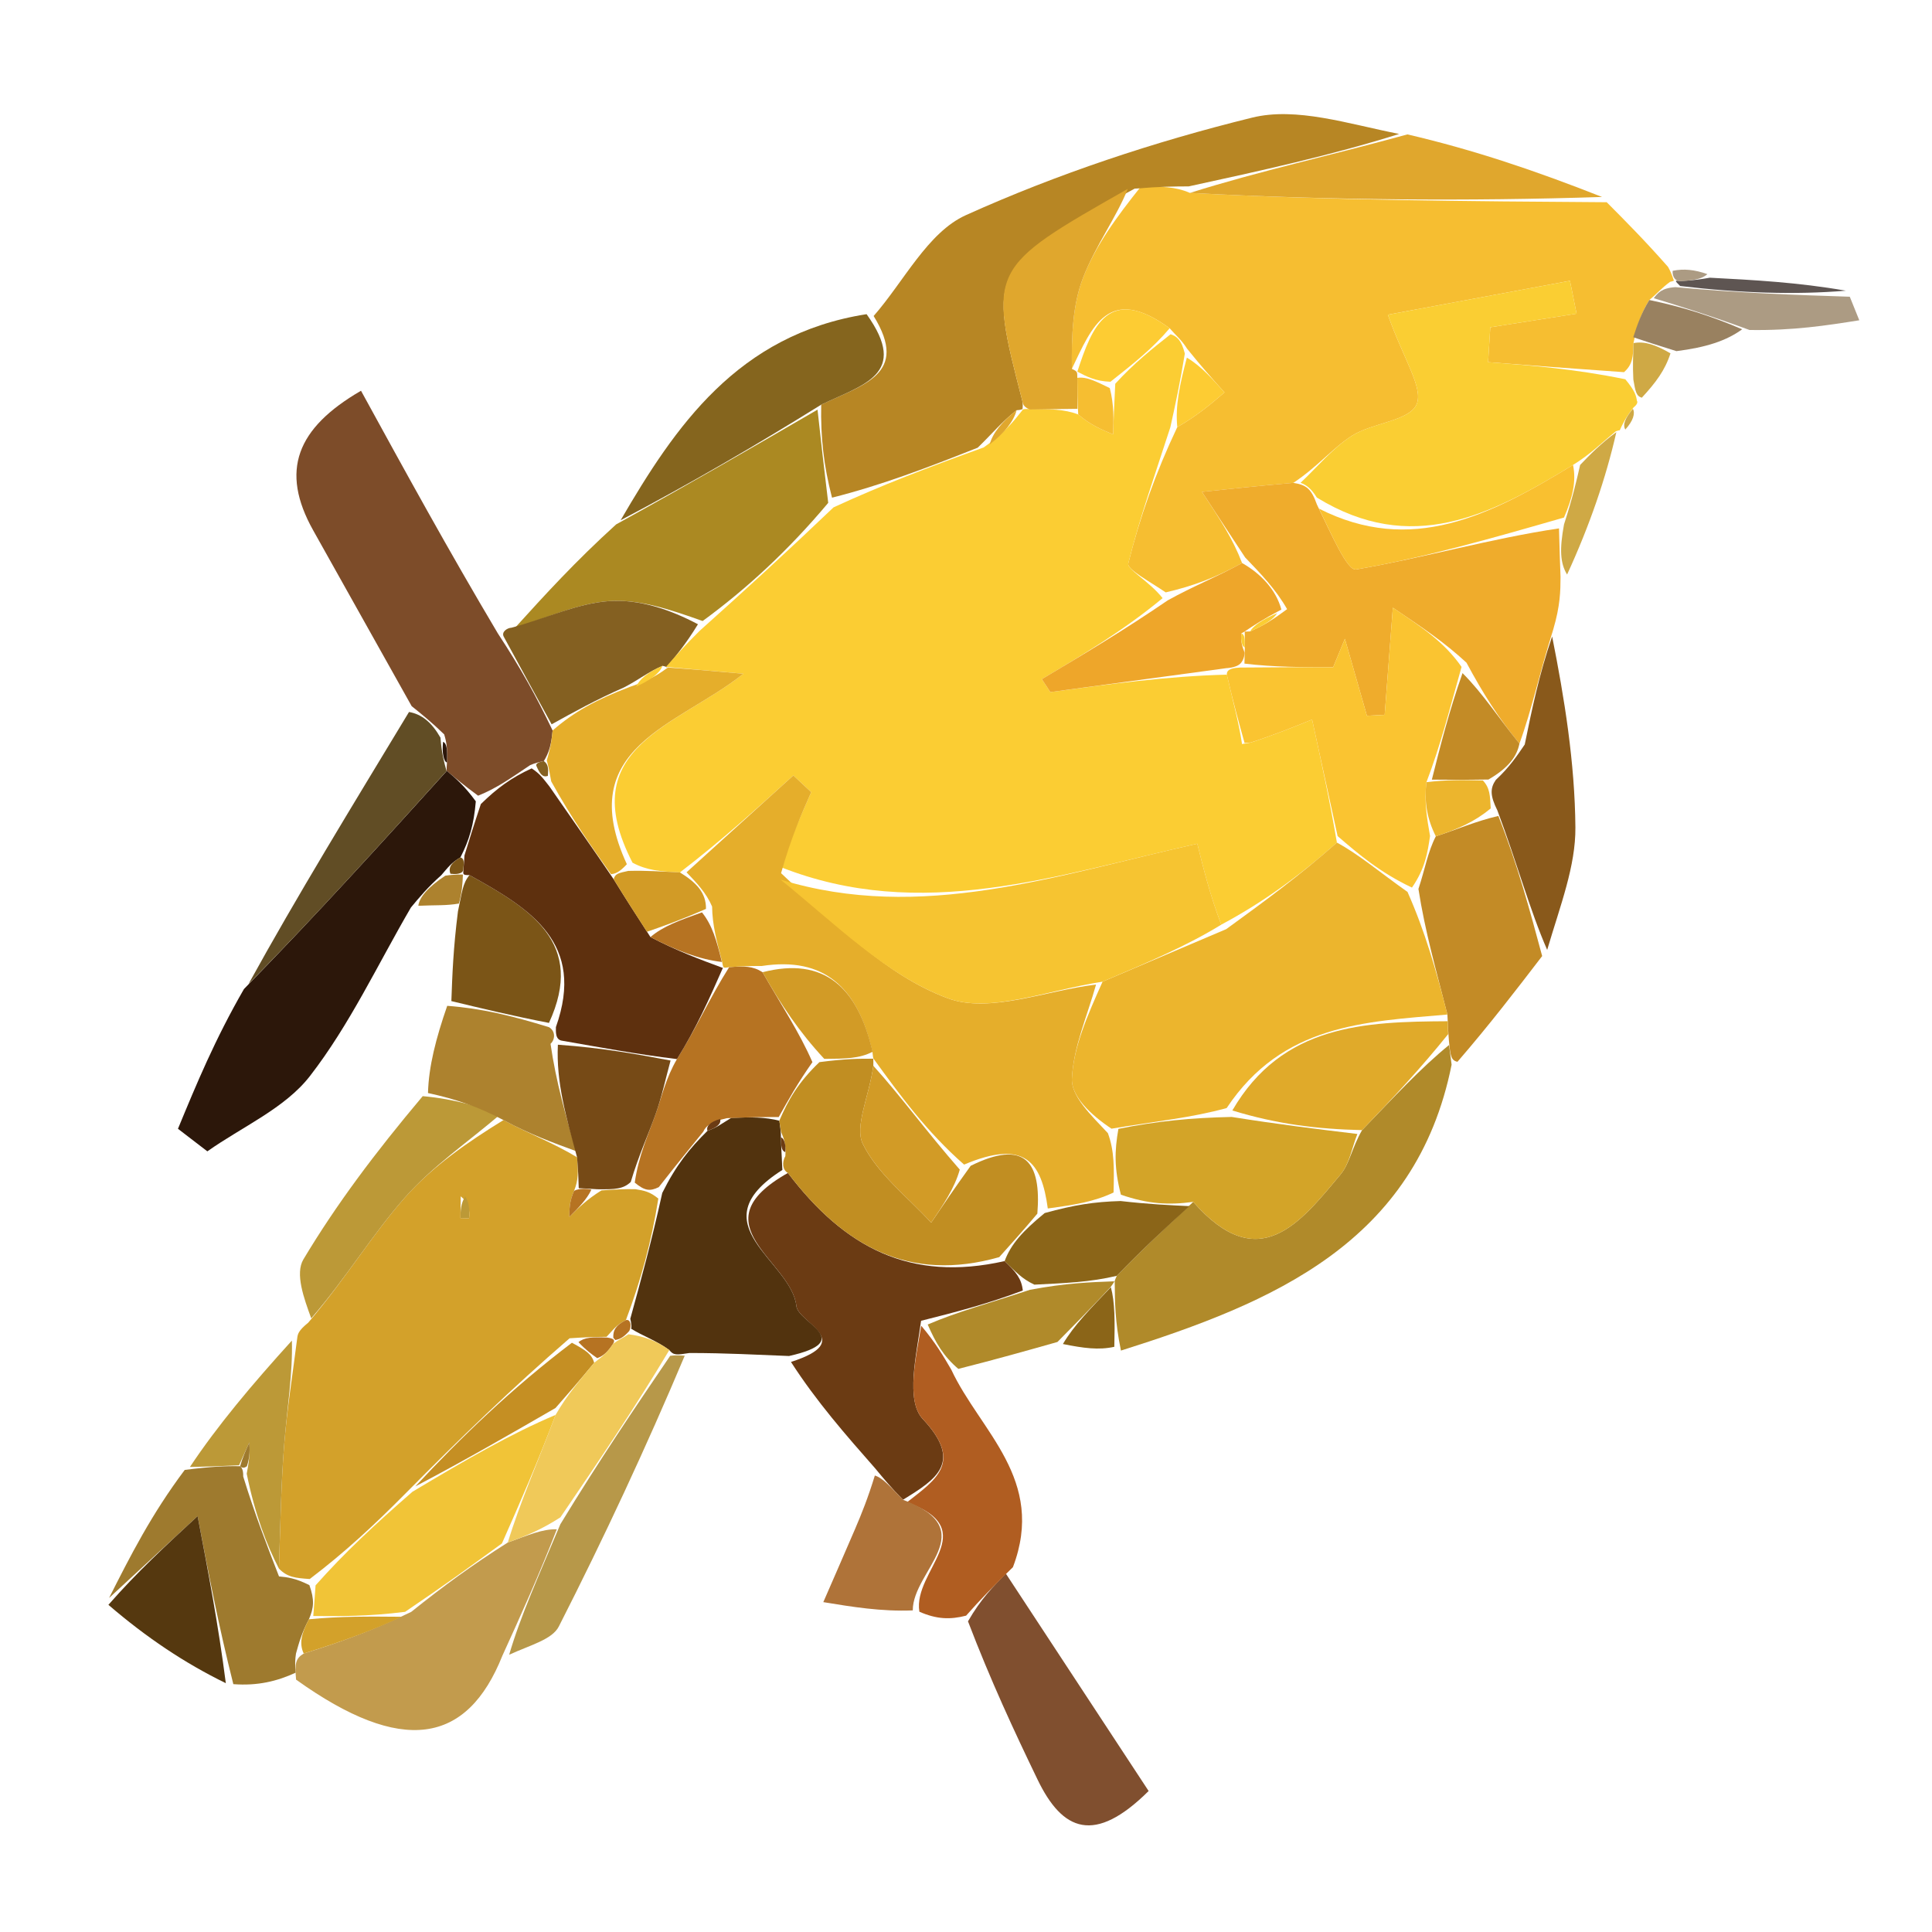 <svg version="1.1" id="Layer_1" xmlns="http://www.w3.org/2000/svg" xmlns:xlink="http://www.w3.org/1999/xlink" x="0px" y="0px"
	 width="100%" viewBox="0 0 104 104" enable-background="new 0 0 104 104" xml:space="preserve">
<path fill="#FDFCFB" opacity="0" stroke="none" 
	d="
M1,38 
	C1,25.333 1,13.167 1,1 
	C35.667,1 70.333,1 105,1 
	C105,35.667 105,70.333 105,105 
	C70.333,105 35.667,105 1,105 
	C1,82.833 1,60.667 1,38 
M90.757,19.047 
	C91.838,18.699 92.919,18.352 94.786,18.078 
	C96.552,17.799 98.319,17.52 100.086,17.241 
	C99.915,16.818 99.744,16.396 99.151,15.322 
	C96.78,15.198 94.41,15.073 91.781,14.565 
	C91.211,14.511 90.64,14.457 89.562,13.974 
	C88.538,12.945 87.514,11.915 85.988,10.32 
	C82.667,9.194 79.346,8.069 75.131,6.896 
	C72.542,6.662 69.784,5.745 67.398,6.333 
	C62.14,7.628 56.923,9.358 51.993,11.582 
	C49.939,12.509 48.659,15.15 46.27,16.813 
	C39.704,18 36.341,22.967 32.565,28.462 
	C30.954,30.237 29.342,32.011 27.327,33.795 
	C27.327,33.795 26.979,34 26.357,33.671 
	C24.103,29.558 21.85,25.445 19.433,21.034 
	C15.968,23.044 15.059,25.339 16.86,28.551 
	C18.629,31.704 20.394,34.858 21.874,38.639 
	C18.93,43.437 15.985,48.234 12.559,53.553 
	C11.566,55.956 10.573,58.36 9.58,60.763 
	C10.108,61.168 10.635,61.573 11.162,61.977 
	C13.034,60.653 15.335,59.662 16.68,57.929 
	C18.827,55.162 20.339,51.903 22.918,48.667 
	C23.463,48.714 24.008,48.76 24.448,49.649 
	C24.398,51.062 24.348,52.476 23.85,54.4 
	C23.463,55.904 23.077,57.409 22.123,59.249 
	C20.167,62.081 18.098,64.845 16.333,67.791 
	C15.873,68.558 16.362,69.894 16.089,71.44 
	C16.06,71.629 16.031,71.817 15.422,72.322 
	C13.564,74.532 11.705,76.741 9.285,79.271 
	C8.147,81.521 7.009,83.77 5.802,86.756 
	C7.874,88.143 9.947,89.529 12.826,91.02 
	C13.877,90.758 14.927,90.497 16.025,90.984 
	C21.636,94.496 25.139,93.904 27.772,89.027 
	C28.561,88.547 29.724,88.256 30.081,87.555 
	C32.521,82.763 34.792,77.885 37.63,72.742 
	C39.143,72.834 40.656,72.925 42.375,73.656 
	C43.956,75.454 45.537,77.252 47.068,79.807 
	C46.721,80.642 46.382,81.481 46.026,82.312 
	C45.463,83.625 44.888,84.933 44.319,86.243 
	C45.879,86.499 47.438,86.756 49.708,87.153 
	C50.429,87.171 51.15,87.19 52.074,87.821 
	C53.331,90.477 54.572,93.141 55.848,95.787 
	C57.196,98.583 58.919,99.3 61.831,96.41 
	C59.225,92.442 56.686,88.577 54.905,84.01 
	C56.32,79.633 52.757,77.046 51.965,73.641 
	C53.618,73.174 55.27,72.706 57.511,72.458 
	C58.324,72.572 59.137,72.685 60.664,73.205 
	C68.505,70.125 76.218,66.904 78.77,57.001 
	C80.185,55.156 81.6,53.31 83.554,50.801 
	C83.999,48.713 84.821,46.622 84.804,44.538 
	C84.776,41.054 84.212,37.574 83.99,33.339 
	C83.995,32.577 83.999,31.814 84.71,30.803 
	C85.577,28.272 86.444,25.741 87.257,23.118 
	C87.257,23.118 87.179,23.191 87.8,23.054 
	C87.917,22.653 88.033,22.252 88.228,21.702 
	C88.228,21.702 88.116,21.577 88.642,21.242 
	C89.133,20.591 89.625,19.939 90.757,19.047 
z"/>
<path fill="#F6BE31" opacity="1" stroke="none" 
	d="
M86.49,10.886 
	C87.514,11.915 88.538,12.945 89.788,14.363 
	C90.015,14.751 90.085,15.1 90.105,15.092 
	C90.125,15.085 90.159,15.111 89.903,15.171 
	C89.439,15.506 89.232,15.779 88.783,16.149 
	C88.334,16.882 88.126,17.518 87.931,18.47 
	C87.914,19.206 87.883,19.627 87.421,20.034 
	C84.694,19.846 82.399,19.67 80.104,19.495 
	C80.143,18.869 80.183,18.244 80.223,17.618 
	C81.771,17.374 83.319,17.13 84.868,16.886 
	C84.749,16.296 84.631,15.706 84.512,15.115 
	C81.185,15.735 77.857,16.354 74.709,16.94 
	C75.552,19.345 76.647,20.895 76.251,21.773 
	C75.848,22.666 73.884,22.751 72.775,23.457 
	C71.736,24.119 70.922,25.132 69.621,25.992 
	C67.722,26.156 66.21,26.317 64.703,26.478 
	C65.683,27.967 66.355,28.987 66.862,30.308 
	C65.476,31.074 64.254,31.54 62.751,31.888 
	C61.861,31.283 60.657,30.647 60.736,30.33 
	C61.352,27.852 62.214,25.436 63.374,22.991 
	C64.47,22.362 65.193,21.743 65.915,21.123 
	C65.28,20.411 64.645,19.698 63.9,18.769 
	C63.592,18.282 63.333,18.096 62.963,17.671 
	C59.671,15.275 58.791,17.569 57.695,19.859 
	C57.681,18.111 57.73,16.421 58.307,14.937 
	C58.976,13.217 60.109,11.678 61.409,10.049 
	C62.513,10.037 63.249,10.036 64.055,10.384 
	C71.58,10.785 79.035,10.835 86.49,10.886 
z"/>
<path fill="#D3A12A" opacity="1" stroke="none" 
	d="
M16.003,72.006 
	C16.031,71.817 16.06,71.629 16.591,71.201 
	C18.644,68.782 20.033,66.46 21.794,64.465 
	C23.283,62.777 25.201,61.466 27.101,60.294 
	C28.518,61.055 29.763,61.51 31.063,62.296 
	C31.129,63.071 31.141,63.516 30.903,64.103 
	C30.651,64.665 30.65,65.085 30.649,65.504 
	C31.118,65.037 31.587,64.57 32.377,64.079 
	C33.126,64.03 33.554,64.004 34.197,64.013 
	C34.694,64.093 34.974,64.145 35.439,64.519 
	C35.06,66.884 34.494,68.937 33.692,71.063 
	C33.15,71.332 32.991,71.612 32.651,71.961 
	C31.887,71.968 31.45,71.988 30.66,72.04 
	C27.542,74.741 24.777,77.409 21.858,80.363 
	C20.138,82.102 18.571,83.555 16.673,84.999 
	C15.9,84.946 15.46,84.902 15.014,84.436 
	C15.1,81.916 15.131,79.814 15.301,77.723 
	C15.457,75.811 15.763,73.911 16.003,72.006 
M24.8,64.399 
	C24.795,64.789 24.791,65.179 24.787,65.569 
	C24.948,65.57 25.251,65.583 25.252,65.572 
	C25.282,65.184 25.284,64.793 24.8,64.399 
z"/>
<path fill="#B78624" opacity="1" stroke="none" 
	d="
M63.985,10.034 
	C63.249,10.036 62.513,10.037 61.077,10.155 
	C53.191,14.441 53.191,14.441 55.028,21.563 
	C55.068,21.719 55.056,21.889 55.042,22.027 
	C55.017,22.003 55.048,22.066 54.725,22.081 
	C53.917,22.71 53.432,23.325 52.63,24.099 
	C49.9,25.182 47.487,26.107 44.788,26.79 
	C44.337,25.05 44.172,23.551 44.205,21.784 
	C46.454,20.699 48.972,20.156 47.028,17.011 
	C48.659,15.15 49.939,12.509 51.993,11.582 
	C56.923,9.358 62.14,7.628 67.398,6.333 
	C69.784,5.745 72.542,6.662 75.316,7.211 
	C71.663,8.363 67.824,9.199 63.985,10.034 
z"/>
<path fill="#7D4C29" opacity="1" stroke="none" 
	d="
M22.16,38.012 
	C20.394,34.858 18.629,31.704 16.86,28.551 
	C15.059,25.339 15.968,23.044 19.433,21.034 
	C21.85,25.445 24.103,29.558 26.803,34.103 
	C28.064,36.021 28.879,37.505 29.747,39.322 
	C29.678,40.082 29.556,40.509 29.275,40.969 
	C29.115,41.002 28.797,41.069 28.538,41.188 
	C27.522,41.864 26.765,42.421 25.736,42.832 
	C24.994,42.289 24.523,41.893 24.049,41.494 
	C24.046,41.492 24.029,41.474 24.06,41.044 
	C24.078,40.327 24.064,40.04 23.911,39.532 
	C23.235,38.878 22.698,38.445 22.16,38.012 
z"/>
<path fill="#FACE33" opacity="1" stroke="none" 
	d="
M70.008,25.99 
	C70.922,25.132 71.736,24.119 72.775,23.457 
	C73.884,22.751 75.848,22.666 76.251,21.773 
	C76.647,20.895 75.552,19.345 74.709,16.94 
	C77.857,16.354 81.185,15.735 84.512,15.115 
	C84.631,15.706 84.749,16.296 84.868,16.886 
	C83.319,17.13 81.771,17.374 80.223,17.618 
	C80.183,18.244 80.143,18.869 80.104,19.495 
	C82.399,19.67 84.694,19.846 87.491,20.416 
	C88.034,21.066 88.075,21.321 88.116,21.577 
	C88.116,21.577 88.228,21.702 87.937,21.93 
	C87.491,22.502 87.335,22.847 87.179,23.191 
	C87.179,23.191 87.257,23.118 86.982,23.215 
	C86.158,23.885 85.609,24.456 84.676,25.027 
	C80.172,27.785 75.955,29.893 70.886,26.784 
	C70.58,26.296 70.323,26.104 70.008,25.99 
z"/>
<path fill="#EFAC2C" opacity="1" stroke="none" 
	d="
M69.621,25.992 
	C70.323,26.104 70.58,26.296 70.892,27.163 
	C71.681,28.775 72.518,30.739 73.001,30.655 
	C76.679,30.019 80.288,28.982 83.921,28.443 
	C83.949,29.561 83.977,30.307 84.004,31.052 
	C83.999,31.814 83.995,32.577 83.611,33.886 
	C82.847,36.314 82.462,38.195 81.792,40.028 
	C80.669,38.656 79.831,37.332 78.941,35.672 
	C77.745,34.57 76.601,33.802 74.977,32.712 
	C74.779,35.317 74.658,36.898 74.537,38.479 
	C74.219,38.496 73.901,38.513 73.583,38.53 
	C73.187,37.149 72.792,35.767 72.396,34.386 
	C72.186,34.896 71.976,35.406 71.765,35.916 
	C70.173,35.916 68.58,35.916 66.989,35.722 
	C66.99,35.527 66.999,35.139 67.008,34.851 
	C67.012,34.371 67.007,34.179 67.002,33.994 
	C67.001,34.001 66.987,34.003 67.293,33.989 
	C68.085,33.646 68.57,33.317 69.285,32.791 
	C68.686,31.733 67.856,30.87 67.026,30.007 
	C66.355,28.987 65.683,27.967 64.703,26.478 
	C66.21,26.317 67.722,26.156 69.621,25.992 
z"/>
<path fill="#6B3B13" opacity="1" stroke="none" 
	d="
M47.118,79.05 
	C45.537,77.252 43.956,75.454 42.578,73.314 
	C46.122,72.175 42.967,71.207 42.869,70.303 
	C42.605,67.863 37.492,65.91 42.413,63.141 
	C45.46,67.15 48.985,69.035 54.08,67.884 
	C54.681,68.461 54.991,68.827 55.058,69.469 
	C53.187,70.175 51.56,70.603 49.582,71.098 
	C49.333,72.949 48.737,75.388 49.675,76.388 
	C51.859,78.716 50.394,79.635 48.608,80.731 
	C47.967,80.08 47.543,79.565 47.118,79.05 
z"/>
<path fill="#2C170A" opacity="1" stroke="none" 
	d="
M24.052,41.496 
	C24.523,41.893 24.994,42.289 25.613,43.136 
	C25.507,44.409 25.254,45.231 24.786,46.152 
	C24.299,46.437 24.118,46.689 23.756,47.11 
	C23.027,47.759 22.573,48.305 22.12,48.851 
	C20.339,51.903 18.827,55.162 16.68,57.929 
	C15.335,59.662 13.034,60.653 11.162,61.977 
	C10.635,61.573 10.108,61.168 9.58,60.763 
	C10.573,58.36 11.566,55.956 13.132,53.241 
	C17.155,49.118 20.603,45.307 24.052,41.496 
z"/>
<path fill="#AB8922" opacity="1" stroke="none" 
	d="
M44.008,22.052 
	C44.172,23.551 44.337,25.05 44.583,27.069 
	C42.414,29.655 40.164,31.719 37.823,33.43 
	C36.074,32.809 34.392,32.237 32.762,32.359 
	C31.059,32.486 29.406,33.282 27.731,33.786 
	C29.342,32.011 30.954,30.237 33.166,28.229 
	C37.18,26.014 40.594,24.033 44.008,22.052 
z"/>
<path fill="#B08A2A" opacity="1" stroke="none" 
	d="
M78.14,57.314 
	C76.218,66.904 68.505,70.125 60.341,72.702 
	C60.017,71.141 60.016,70.083 60.006,69.011 
	C59.998,68.998 59.98,68.973 60.118,68.678 
	C61.512,67.23 62.769,66.078 64.231,64.698 
	C67.764,68.723 69.986,65.83 72.168,63.214 
	C72.647,62.639 72.777,61.773 73.321,60.835 
	C75.037,59.052 76.5,57.476 78.003,56.253 
	C78.075,56.843 78.107,57.078 78.14,57.314 
z"/>
<path fill="#52330E" opacity="1" stroke="none" 
	d="
M42.116,62.978 
	C37.492,65.91 42.605,67.863 42.869,70.303 
	C42.967,71.207 46.122,72.175 42.474,72.994 
	C40.656,72.925 39.143,72.834 37.115,72.832 
	C36.426,72.943 36.251,72.964 36.03,72.673 
	C35.3,72.143 34.616,71.925 33.977,71.527 
	C34.021,71.348 33.929,70.99 33.929,70.99 
	C34.494,68.937 35.06,66.884 35.65,64.216 
	C36.401,62.708 37.128,61.815 38.084,60.873 
	C38.606,60.693 38.836,60.491 39.366,60.175 
	C40.459,60.132 41.189,60.131 41.95,60.328 
	C41.982,60.526 42.041,60.922 42.037,61.228 
	C42.05,61.738 42.066,61.942 42.085,62.354 
	C42.089,62.562 42.116,62.978 42.116,62.978 
z"/>
<path fill="#804F2F" opacity="1" stroke="none" 
	d="
M54.147,84.711 
	C56.686,88.577 59.225,92.442 61.831,96.41 
	C58.919,99.3 57.196,98.583 55.848,95.787 
	C54.572,93.141 53.331,90.477 52.107,87.277 
	C52.809,86.059 53.478,85.385 54.147,84.711 
z"/>
<path fill="#C29B4D" opacity="1" stroke="none" 
	d="
M27.046,89.121 
	C25.139,93.904 21.636,94.496 15.938,90.415 
	C15.865,89.568 15.892,89.289 16.349,89.009 
	C18.493,88.349 20.22,87.692 22.135,86.769 
	C23.888,85.362 25.453,84.223 27.335,83.034 
	C28.427,82.642 29.201,82.298 29.974,82.322 
	C28.997,84.834 28.022,86.977 27.046,89.121 
z"/>
<path fill="#C38B26" opacity="1" stroke="none" 
	d="
M78.455,57.157 
	C78.107,57.078 78.075,56.843 77.996,56.022 
	C77.948,55.437 77.934,54.973 77.914,54.613 
	C77.302,52.197 76.709,50.141 76.355,47.851 
	C76.722,46.745 76.851,45.873 77.291,45.019 
	C78.5,44.629 79.398,44.22 80.656,43.922 
	C81.682,46.51 82.348,48.988 83.015,51.465 
	C81.6,53.31 80.185,55.156 78.455,57.157 
z"/>
<path fill="#E0A72D" opacity="1" stroke="none" 
	d="
M64.055,10.384 
	C67.824,9.199 71.663,8.363 75.763,7.235 
	C79.346,8.069 82.667,9.194 86.239,10.603 
	C79.035,10.835 71.58,10.785 64.055,10.384 
z"/>
<path fill="#9E7A2E" opacity="1" stroke="none" 
	d="
M15.933,89.012 
	C15.892,89.289 15.865,89.568 15.915,90.041 
	C14.927,90.497 13.877,90.758 12.56,90.658 
	C11.751,87.454 11.209,84.611 10.637,81.614 
	C8.916,83.205 7.393,84.612 5.871,86.02 
	C7.009,83.77 8.147,81.521 9.944,79.126 
	C11.358,78.947 12.113,78.911 12.925,78.927 
	C12.983,78.979 13.103,79.076 13.092,79.48 
	C13.727,81.542 14.373,83.201 15.019,84.859 
	C15.46,84.902 15.9,84.946 16.655,85.329 
	C16.934,86.11 16.899,86.55 16.629,87.165 
	C16.24,87.898 16.087,88.455 15.933,89.012 
z"/>
<path fill="#614D25" opacity="1" stroke="none" 
	d="
M24.049,41.494 
	C20.603,45.307 17.155,49.118 13.373,52.981 
	C15.985,48.234 18.93,43.437 22.017,38.326 
	C22.698,38.445 23.235,38.878 23.711,39.708 
	C23.777,40.561 23.903,41.017 24.029,41.474 
	C24.029,41.474 24.046,41.492 24.049,41.494 
z"/>
<path fill="#B05D21" opacity="1" stroke="none" 
	d="
M54.526,84.361 
	C53.478,85.385 52.809,86.059 52.006,86.971 
	C51.15,87.19 50.429,87.171 49.49,86.759 
	C49.125,84.532 52.958,82.375 48.825,80.867 
	C50.394,79.635 51.859,78.716 49.675,76.388 
	C48.737,75.388 49.333,72.949 49.59,71.365 
	C50.368,72.288 50.789,73.011 51.21,73.733 
	C52.757,77.046 56.32,79.633 54.526,84.361 
z"/>
<path fill="#85651E" opacity="1" stroke="none" 
	d="
M44.205,21.784 
	C40.594,24.033 37.18,26.014 33.407,28.006 
	C36.341,22.967 39.704,18 46.649,16.912 
	C48.972,20.156 46.454,20.699 44.205,21.784 
z"/>
<path fill="#BC9937" opacity="1" stroke="none" 
	d="
M26.929,59.989 
	C25.201,61.466 23.283,62.777 21.794,64.465 
	C20.033,66.46 18.644,68.782 16.754,70.966 
	C16.362,69.894 15.873,68.558 16.333,67.791 
	C18.098,64.845 20.167,62.081 22.755,59.006 
	C24.568,59.171 25.749,59.58 26.929,59.989 
z"/>
<path fill="#89591B" opacity="1" stroke="none" 
	d="
M83.285,51.133 
	C82.348,48.988 81.682,46.51 80.606,43.628 
	C80.205,42.826 80.212,42.428 80.52,41.982 
	C81.239,41.314 81.658,40.695 82.077,40.076 
	C82.462,38.195 82.847,36.314 83.552,34.262 
	C84.212,37.574 84.776,41.054 84.804,44.538 
	C84.821,46.622 83.999,48.713 83.285,51.133 
z"/>
<path fill="#846021" opacity="1" stroke="none" 
	d="
M27.529,33.791 
	C29.406,33.282 31.059,32.486 32.762,32.359 
	C34.392,32.237 36.074,32.809 37.571,33.604 
	C36.889,34.721 36.369,35.311 35.881,35.931 
	C35.913,35.961 35.986,35.911 35.664,35.843 
	C34.873,36.179 34.405,36.583 33.597,37.001 
	C32.069,37.674 30.882,38.332 29.694,38.99 
	C28.879,37.505 28.064,36.021 27.114,34.268 
	C26.979,34 27.327,33.795 27.529,33.791 
z"/>
<path fill="#B79849" opacity="1" stroke="none" 
	d="
M27.409,89.074 
	C28.022,86.977 28.997,84.834 30.166,82.047 
	C32.265,78.597 34.171,75.791 36.076,72.984 
	C36.251,72.964 36.426,72.943 36.859,72.978 
	C34.792,77.885 32.521,82.763 30.081,87.555 
	C29.724,88.256 28.561,88.547 27.409,89.074 
z"/>
<path fill="#7B5517" opacity="1" stroke="none" 
	d="
M24.297,53.889 
	C24.348,52.476 24.398,51.062 24.652,49.059 
	C24.877,48.015 24.897,47.561 25.272,47.107 
	C28.582,48.934 31.532,50.765 29.551,55.064 
	C27.553,54.676 25.925,54.282 24.297,53.889 
z"/>
<path fill="#BC9937" opacity="1" stroke="none" 
	d="
M15.014,84.436 
	C14.373,83.201 13.727,81.542 13.281,79.33 
	C13.462,78.4 13.443,78.024 13.423,77.647 
	C13.238,78.057 13.053,78.466 12.868,78.876 
	C12.113,78.911 11.358,78.947 10.225,78.966 
	C11.705,76.741 13.564,74.532 15.712,72.164 
	C15.763,73.911 15.457,75.811 15.301,77.723 
	C15.131,79.814 15.1,81.916 15.014,84.436 
z"/>
<path fill="#55380F" opacity="1" stroke="none" 
	d="
M5.836,86.388 
	C7.393,84.612 8.916,83.205 10.637,81.614 
	C11.209,84.611 11.751,87.454 12.156,90.606 
	C9.947,89.529 7.874,88.143 5.836,86.388 
z"/>
<path fill="#AF7339" opacity="1" stroke="none" 
	d="
M48.608,80.731 
	C52.958,82.375 49.125,84.532 49.135,86.688 
	C47.438,86.756 45.879,86.499 44.319,86.243 
	C44.888,84.933 45.463,83.625 46.026,82.312 
	C46.382,81.481 46.721,80.642 47.093,79.428 
	C47.543,79.565 47.967,80.08 48.608,80.731 
z"/>
<path fill="#AD822E" opacity="1" stroke="none" 
	d="
M24.074,54.144 
	C25.925,54.282 27.553,54.676 29.554,55.294 
	C29.927,55.519 29.874,55.976 29.635,56.189 
	C29.933,58.257 30.471,60.111 31.009,61.966 
	C29.763,61.51 28.518,61.055 27.101,60.294 
	C25.749,59.58 24.568,59.171 23.039,58.838 
	C23.077,57.409 23.463,55.904 24.074,54.144 
z"/>
<path fill="#B08A2A" opacity="1" stroke="none" 
	d="
M51.588,73.687 
	C50.789,73.011 50.368,72.288 49.939,71.299 
	C51.56,70.603 53.187,70.175 55.438,69.431 
	C57.367,69.068 58.674,69.02 59.98,68.973 
	C59.98,68.973 59.998,68.998 59.79,69.276 
	C58.695,70.449 57.809,71.344 56.923,72.239 
	C55.27,72.706 53.618,73.174 51.588,73.687 
z"/>
<path fill="#AC9B83" opacity="1" stroke="none" 
	d="
M89.024,16.052 
	C89.232,15.779 89.439,15.506 90.185,15.457 
	C93.674,15.779 96.624,15.876 99.574,15.973 
	C99.744,16.396 99.915,16.818 100.086,17.241 
	C98.319,17.52 96.552,17.799 94.175,17.763 
	C92.051,16.983 90.538,16.517 89.024,16.052 
z"/>
<path fill="#5E5552" opacity="1" stroke="none" 
	d="
M99.362,15.648 
	C96.624,15.876 93.674,15.779 90.442,15.396 
	C90.159,15.111 90.125,15.085 90.433,15.129 
	C91.174,15.098 91.606,15.024 92.039,14.949 
	C94.41,15.073 96.78,15.198 99.362,15.648 
z"/>
<path fill="#CFA945" opacity="1" stroke="none" 
	d="
M84.357,30.928 
	C83.977,30.307 83.949,29.561 84.191,28.231 
	C84.66,26.774 84.86,25.901 85.059,25.028 
	C85.609,24.456 86.158,23.885 87.009,23.261 
	C86.444,25.741 85.577,28.272 84.357,30.928 
z"/>
<path fill="#8B6518" opacity="1" stroke="none" 
	d="
M57.217,72.349 
	C57.809,71.344 58.695,70.449 59.798,69.289 
	C60.016,70.083 60.017,71.141 59.984,72.499 
	C59.137,72.685 58.324,72.572 57.217,72.349 
z"/>
<path fill="#998160" opacity="1" stroke="none" 
	d="
M88.783,16.149 
	C90.538,16.517 92.051,16.983 93.782,17.726 
	C92.919,18.352 91.838,18.699 90.243,18.902 
	C89.125,18.556 88.521,18.355 87.918,18.154 
	C88.126,17.518 88.334,16.882 88.783,16.149 
z"/>
<path fill="#AD822E" opacity="1" stroke="none" 
	d="
M24.918,47.107 
	C24.897,47.561 24.877,48.015 24.705,48.638 
	C24.008,48.76 23.463,48.714 22.519,48.759 
	C22.573,48.305 23.027,47.759 23.972,47.138 
	C24.464,47.063 24.902,47.075 24.911,47.078 
	C24.92,47.081 24.918,47.107 24.918,47.107 
z"/>
<path fill="#CFA945" opacity="1" stroke="none" 
	d="
M87.931,18.47 
	C88.521,18.355 89.125,18.556 89.922,19.022 
	C89.625,19.939 89.133,20.591 88.379,21.409 
	C88.075,21.321 88.034,21.066 87.923,20.429 
	C87.883,19.627 87.914,19.206 87.931,18.47 
z"/>
<path fill="#AC9B83" opacity="1" stroke="none" 
	d="
M91.91,14.757 
	C91.606,15.024 91.174,15.098 90.413,15.136 
	C90.085,15.1 90.015,14.751 90.042,14.577 
	C90.64,14.457 91.211,14.511 91.91,14.757 
z"/>
<path fill="#CFA945" opacity="1" stroke="none" 
	d="
M87.49,23.123 
	C87.335,22.847 87.491,22.502 87.898,22.004 
	C88.033,22.252 87.917,22.653 87.49,23.123 
z"/>
<path fill="#FBCD33" opacity="1" stroke="none" 
	d="
M35.849,35.9 
	C36.369,35.311 36.889,34.721 37.661,33.958 
	C40.164,31.719 42.414,29.655 44.87,27.311 
	C47.487,26.107 49.9,25.182 52.954,24.085 
	C54.08,23.297 54.564,22.682 55.048,22.066 
	C55.048,22.066 55.017,22.003 55.408,22.018 
	C56.533,22.025 57.267,22.015 58.041,22.311 
	C58.693,22.872 59.307,23.129 59.92,23.385 
	C59.947,22.589 59.973,21.793 60.035,20.657 
	C61.052,19.542 62.033,18.767 63.013,17.993 
	C63.333,18.096 63.592,18.282 63.78,19.034 
	C63.512,20.677 63.256,21.839 63,23 
	C62.214,25.436 61.352,27.852 60.736,30.33 
	C60.657,30.647 61.861,31.283 62.583,32.198 
	C60.491,33.936 58.287,35.247 56.083,36.558 
	C56.236,36.79 56.388,37.023 56.54,37.255 
	C59.699,36.825 62.857,36.396 66.041,36.316 
	C66.376,37.776 66.686,38.886 66.859,40.052 
	C66.815,40.072 66.909,40.038 67.336,39.97 
	C68.654,39.536 69.638,39.136 70.63,38.733 
	C71.117,40.957 71.561,42.983 71.966,45.357 
	C69.955,47.142 67.983,48.579 65.74,49.774 
	C65.129,48.158 64.789,46.783 64.451,45.417 
	C56.834,47.12 49.586,49.67 42.01,46.67 
	C42.583,45.099 43.125,43.87 43.667,42.642 
	C43.347,42.342 43.027,42.043 42.706,41.743 
	C40.789,43.481 38.873,45.219 36.601,46.963 
	C35.539,46.912 34.833,46.856 34.05,46.44 
	C30.832,40.201 36.461,39.098 40.016,36.268 
	C38.114,36.1 36.981,36 35.849,35.9 
M45.578,41.516 
	C45.578,41.516 45.471,41.576 45.578,41.516 
z"/>
<path fill="#EEA62A" opacity="1" stroke="none" 
	d="
M66.016,35.967 
	C62.857,36.396 59.699,36.825 56.54,37.255 
	C56.388,37.023 56.236,36.79 56.083,36.558 
	C58.287,35.247 60.491,33.936 62.863,32.315 
	C64.254,31.54 65.476,31.074 66.862,30.308 
	C67.856,30.87 68.686,31.733 68.977,32.812 
	C67.955,33.353 67.471,33.678 66.987,34.003 
	C66.987,34.003 67.001,34.001 66.824,34.093 
	C66.764,34.503 66.882,34.821 66.999,35.139 
	C66.999,35.139 66.99,35.527 66.746,35.741 
	C66.502,35.955 66.016,35.967 66.016,35.967 
z"/>
<path fill="#E0A72D" opacity="1" stroke="none" 
	d="
M58.001,22.006 
	C57.267,22.015 56.533,22.025 55.433,22.043 
	C55.056,21.889 55.068,21.719 55.028,21.563 
	C53.191,14.441 53.191,14.441 60.709,10.166 
	C60.109,11.678 58.976,13.217 58.307,14.937 
	C57.73,16.421 57.681,18.111 57.699,19.855 
	C57.999,20 57.991,20.007 57.992,20.34 
	C57.995,21.117 57.998,21.562 58.001,22.006 
z"/>
<path fill="#FDCC33" opacity="1" stroke="none" 
	d="
M63.374,22.991 
	C63.256,21.839 63.512,20.677 63.889,19.251 
	C64.645,19.698 65.28,20.411 65.915,21.123 
	C65.193,21.743 64.47,22.362 63.374,22.991 
z"/>
<path fill="#FDCC33" opacity="1" stroke="none" 
	d="
M62.963,17.671 
	C62.033,18.767 61.052,19.542 59.776,20.55 
	C58.984,20.525 58.488,20.266 57.991,20.007 
	C57.991,20.007 57.999,20 57.995,20.005 
	C58.791,17.569 59.671,15.275 62.963,17.671 
z"/>
<path fill="#F1C437" opacity="1" stroke="none" 
	d="
M16.863,86.99 
	C16.899,86.55 16.934,86.11 16.987,85.339 
	C18.571,83.555 20.138,82.102 22.203,80.301 
	C25.103,78.566 27.503,77.179 29.907,76.164 
	C28.946,78.719 27.983,80.901 27.019,83.083 
	C25.453,84.223 23.888,85.362 21.807,86.765 
	C19.816,87.015 18.339,87.003 16.863,86.99 
z"/>
<path fill="#B67322" opacity="1" stroke="none" 
	d="
M41.919,60.131 
	C41.189,60.131 40.459,60.132 39.127,60.192 
	C38.222,60.396 37.999,60.619 37.855,60.922 
	C37.128,61.815 36.401,62.708 35.463,63.904 
	C34.974,64.145 34.694,64.093 34.168,63.661 
	C34.384,62.176 34.892,61.095 35.291,59.975 
	C35.625,59.036 35.833,58.052 36.442,57.011 
	C37.492,55.33 38.197,53.727 39.25,52.063 
	C40.066,52 40.534,52 41.048,52.335 
	C42.061,54.113 43.027,55.557 43.733,57.176 
	C42.954,58.279 42.436,59.205 41.919,60.131 
z"/>
<path fill="#764A16" opacity="1" stroke="none" 
	d="
M36.097,57.088 
	C35.833,58.052 35.625,59.036 35.291,59.975 
	C34.892,61.095 34.384,62.176 33.953,63.626 
	C33.554,64.004 33.126,64.03 32.155,64.018 
	C31.612,63.98 31.153,63.961 31.153,63.961 
	C31.141,63.516 31.129,63.071 31.063,62.296 
	C30.471,60.111 29.933,58.257 30.031,56.237 
	C32.477,56.41 34.287,56.749 36.097,57.088 
z"/>
<path fill="#C58F23" opacity="1" stroke="none" 
	d="
M29.904,75.792 
	C27.503,77.179 25.103,78.566 22.357,80.015 
	C24.777,77.409 27.542,74.741 30.786,72.281 
	C31.56,72.696 31.854,72.903 31.987,73.356 
	C31.185,74.332 30.545,75.062 29.904,75.792 
z"/>
<path fill="#B67322" opacity="1" stroke="none" 
	d="
M30.903,64.103 
	C31.153,63.961 31.612,63.98 31.834,64.041 
	C31.587,64.57 31.118,65.037 30.649,65.504 
	C30.65,65.085 30.651,64.665 30.903,64.103 
z"/>
<path fill="#BC9937" opacity="1" stroke="none" 
	d="
M25.045,64.401 
	C25.284,64.793 25.282,65.184 25.252,65.572 
	C25.251,65.583 24.948,65.57 24.787,65.569 
	C24.791,65.179 24.795,64.789 25.045,64.401 
z"/>
<path fill="#B67322" opacity="1" stroke="none" 
	d="
M32.149,73.109 
	C31.854,72.903 31.56,72.696 31.14,72.249 
	C31.45,71.988 31.887,71.968 32.687,72.001 
	C33.052,72.055 33.126,72.135 33.003,72.336 
	C32.699,72.807 32.455,72.998 32.149,73.109 
z"/>
<path fill="#B67322" opacity="1" stroke="none" 
	d="
M33.015,72.015 
	C32.991,71.612 33.15,71.332 33.692,71.063 
	C33.929,70.99 34.021,71.348 33.875,71.645 
	C33.535,72.027 33.334,72.092 33.126,72.135 
	C33.126,72.135 33.052,72.055 33.015,72.015 
z"/>
<path fill="#E0A72D" opacity="1" stroke="none" 
	d="
M54.725,22.081 
	C54.564,22.682 54.08,23.297 53.272,23.927 
	C53.432,23.325 53.917,22.71 54.725,22.081 
z"/>
<path fill="#5E300E" opacity="1" stroke="none" 
	d="
M36.442,57.011 
	C34.287,56.749 32.477,56.41 30.27,56.024 
	C29.874,55.976 29.927,55.519 29.924,55.289 
	C31.532,50.765 28.582,48.934 25.272,47.107 
	C24.918,47.107 24.92,47.081 24.946,46.824 
	C24.982,46.395 24.991,46.224 25.001,46.053 
	C25.254,45.231 25.507,44.409 25.884,43.283 
	C26.765,42.421 27.522,41.864 28.621,41.362 
	C29.063,41.656 29.207,41.864 29.578,42.337 
	C30.804,44.109 31.847,45.585 33.036,47.335 
	C33.73,48.458 34.278,49.308 35.014,50.442 
	C36.438,51.186 37.673,51.647 38.924,52.109 
	C38.939,52.11 38.903,52.125 38.903,52.125 
	C38.197,53.727 37.492,55.33 36.442,57.011 
z"/>
<path fill="#E5AE2B" opacity="1" stroke="none" 
	d="
M32.891,47.061 
	C31.847,45.585 30.804,44.109 29.673,42.064 
	C29.535,41.308 29.485,41.122 29.434,40.936 
	C29.556,40.509 29.678,40.082 29.747,39.322 
	C30.882,38.332 32.069,37.674 33.906,36.975 
	C35.033,36.594 35.509,36.252 35.986,35.911 
	C35.986,35.911 35.913,35.961 35.881,35.931 
	C36.981,36 38.114,36.1 40.016,36.268 
	C36.461,39.098 30.832,40.201 33.744,46.521 
	C33.306,46.995 33.099,47.028 32.891,47.061 
z"/>
<path fill="#846021" opacity="1" stroke="none" 
	d="
M29.275,40.969 
	C29.485,41.122 29.535,41.308 29.491,41.768 
	C29.207,41.864 29.063,41.656 28.88,41.243 
	C28.797,41.069 29.115,41.002 29.275,40.969 
z"/>
<path fill="#2C170A" opacity="1" stroke="none" 
	d="
M24.06,41.044 
	C23.903,41.017 23.777,40.561 23.851,39.929 
	C24.064,40.04 24.078,40.327 24.06,41.044 
z"/>
<path fill="#F9C030" opacity="1" stroke="none" 
	d="
M84.676,25.027 
	C84.86,25.901 84.66,26.774 84.19,27.859 
	C80.288,28.982 76.679,30.019 73.001,30.655 
	C72.518,30.739 71.681,28.775 71.001,27.38 
	C75.955,29.893 80.172,27.785 84.676,25.027 
z"/>
<path fill="#FAC431" opacity="1" stroke="none" 
	d="
M66.041,36.316 
	C66.016,35.967 66.502,35.955 66.745,35.935 
	C68.58,35.916 70.173,35.916 71.765,35.916 
	C71.976,35.406 72.186,34.896 72.396,34.386 
	C72.792,35.767 73.187,37.149 73.583,38.53 
	C73.901,38.513 74.219,38.496 74.537,38.479 
	C74.658,36.898 74.779,35.317 74.977,32.712 
	C76.601,33.802 77.745,34.57 78.676,35.899 
	C78.001,38.297 77.539,40.132 76.786,42.105 
	C76.657,43.162 76.819,44.081 76.98,45.001 
	C76.851,45.873 76.722,46.745 76.006,47.779 
	C74.28,46.963 73.142,45.986 72.004,45.008 
	C71.561,42.983 71.117,40.957 70.63,38.733 
	C69.638,39.136 68.654,39.536 67.334,39.968 
	C67,40 66.996,39.997 66.996,39.997 
	C66.686,38.886 66.376,37.776 66.041,36.316 
z"/>
<path fill="#C38B26" opacity="1" stroke="none" 
	d="
M77.077,41.968 
	C77.539,40.132 78.001,38.297 78.728,36.234 
	C79.831,37.332 80.669,38.656 81.792,40.028 
	C81.658,40.695 81.239,41.314 80.124,41.962 
	C78.644,41.983 77.861,41.976 77.077,41.968 
z"/>
<path fill="#FBCD33" opacity="1" stroke="none" 
	d="
M67.293,33.989 
	C67.471,33.678 67.955,33.353 68.747,33.008 
	C68.57,33.317 68.085,33.646 67.293,33.989 
z"/>
<path fill="#FBCD33" opacity="1" stroke="none" 
	d="
M67.008,34.851 
	C66.882,34.821 66.764,34.503 66.825,34.086 
	C67.007,34.179 67.012,34.371 67.008,34.851 
z"/>
<path fill="#C18E22" opacity="1" stroke="none" 
	d="
M41.95,60.328 
	C42.436,59.205 42.954,58.279 44.11,57.175 
	C45.504,56.992 46.26,56.987 47.008,56.99 
	C47,57 47.019,56.985 47.012,57.372 
	C46.778,59.059 45.981,60.641 46.453,61.594 
	C47.256,63.211 48.859,64.431 50.125,65.817 
	C50.756,64.887 51.387,63.957 52.252,62.756 
	C55.165,61.311 56.067,62.545 55.841,65.33 
	C55.047,66.275 54.418,66.973 53.789,67.672 
	C48.985,69.035 45.46,67.15 42.413,63.141 
	C42.116,62.978 42.089,62.562 42.276,62.23 
	C42.322,61.572 42.182,61.247 42.041,60.922 
	C42.041,60.922 41.982,60.526 41.95,60.328 
z"/>
<path fill="#8B6518" opacity="1" stroke="none" 
	d="
M54.08,67.884 
	C54.418,66.973 55.047,66.275 56.237,65.298 
	C57.841,64.857 58.884,64.695 60.322,64.652 
	C61.821,64.822 62.923,64.874 64.025,64.926 
	C62.769,66.078 61.512,67.23 60.118,68.678 
	C58.674,69.02 57.367,69.068 55.681,69.153 
	C54.991,68.827 54.681,68.461 54.08,67.884 
z"/>
<path fill="#7B5517" opacity="1" stroke="none" 
	d="
M24.786,46.152 
	C24.991,46.224 24.982,46.395 24.937,46.821 
	C24.902,47.075 24.464,47.063 24.247,47.035 
	C24.118,46.689 24.299,46.437 24.786,46.152 
z"/>
<path fill="#D3A428" opacity="1" stroke="none" 
	d="
M64.231,64.698 
	C62.923,64.874 61.821,64.822 60.339,64.311 
	C59.976,62.905 59.993,61.957 60.204,60.767 
	C62.264,60.349 64.13,60.172 66.3,60.125 
	C68.759,60.518 70.913,60.78 73.068,61.042 
	C72.777,61.773 72.647,62.639 72.168,63.214 
	C69.986,65.83 67.764,68.723 64.231,64.698 
z"/>
<path fill="#E0AA2A" opacity="1" stroke="none" 
	d="
M73.321,60.835 
	C70.913,60.78 68.759,60.518 66.337,59.777 
	C69.033,55.137 73.463,54.999 77.934,54.973 
	C77.934,54.973 77.948,55.437 77.955,55.668 
	C76.5,57.476 75.037,59.052 73.321,60.835 
z"/>
<path fill="#F0C959" opacity="1" stroke="none" 
	d="
M33.003,72.336 
	C33.334,72.092 33.535,72.027 33.83,71.824 
	C34.616,71.925 35.3,72.143 36.03,72.673 
	C34.171,75.791 32.265,78.597 30.167,81.679 
	C29.201,82.298 28.427,82.642 27.335,83.034 
	C27.983,80.901 28.946,78.719 29.907,76.164 
	C30.545,75.062 31.185,74.332 31.987,73.356 
	C32.455,72.998 32.699,72.807 33.003,72.336 
z"/>
<path fill="#6B3B13" opacity="1" stroke="none" 
	d="
M38.084,60.873 
	C37.999,60.619 38.222,60.396 38.764,60.234 
	C38.836,60.491 38.606,60.693 38.084,60.873 
z"/>
<path fill="#6B3B13" opacity="1" stroke="none" 
	d="
M42.037,61.228 
	C42.182,61.247 42.322,61.572 42.272,62.021 
	C42.066,61.942 42.05,61.738 42.037,61.228 
z"/>
<path fill="#D3A12A" opacity="1" stroke="none" 
	d="
M16.629,87.165 
	C18.339,87.003 19.816,87.015 21.62,87.031 
	C20.22,87.692 18.493,88.349 16.349,89.009 
	C16.087,88.455 16.24,87.898 16.629,87.165 
z"/>
<path fill="#ECB52D" opacity="1" stroke="none" 
	d="
M77.914,54.613 
	C73.463,54.999 69.033,55.137 66.032,59.646 
	C64.13,60.172 62.264,60.349 59.831,60.757 
	C58.707,60.008 57.654,59.003 57.701,58.054 
	C57.785,56.351 58.531,54.682 59.351,52.844 
	C61.805,51.798 63.908,50.906 66.01,50.015 
	C67.983,48.579 69.955,47.142 71.966,45.357 
	C73.142,45.986 74.28,46.963 75.767,48.013 
	C76.709,50.141 77.302,52.197 77.914,54.613 
z"/>
<path fill="#ECB52D" opacity="1" stroke="none" 
	d="
M76.786,42.105 
	C77.861,41.976 78.644,41.983 79.824,42.011 
	C80.212,42.428 80.205,42.826 80.247,43.517 
	C79.398,44.22 78.5,44.629 77.291,45.019 
	C76.819,44.081 76.657,43.162 76.786,42.105 
z"/>
<path fill="#FBCD33" opacity="1" stroke="none" 
	d="
M35.664,35.843 
	C35.509,36.252 35.033,36.594 34.246,36.961 
	C34.405,36.583 34.873,36.179 35.664,35.843 
z"/>
<path fill="#9E7A2E" opacity="1" stroke="none" 
	d="
M12.925,78.927 
	C13.053,78.466 13.238,78.057 13.423,77.647 
	C13.443,78.024 13.462,78.4 13.292,78.926 
	C13.103,79.076 12.983,78.979 12.925,78.927 
z"/>
<path fill="#E5AE2B" opacity="1" stroke="none" 
	d="
M59.001,52.998 
	C58.531,54.682 57.785,56.351 57.701,58.054 
	C57.654,59.003 58.707,60.008 59.638,60.998 
	C59.993,61.957 59.976,62.905 59.943,64.193 
	C58.884,64.695 57.841,64.857 56.403,65.052 
	C56.067,62.545 55.165,61.311 51.898,62.69 
	C49.881,60.924 48.45,58.955 47.019,56.985 
	C47.019,56.985 47,57 46.965,56.627 
	C46.169,53.143 44.367,51.483 41.002,52 
	C40.534,52 40.066,52 39.25,52.063 
	C38.903,52.125 38.939,52.11 38.873,51.784 
	C38.577,50.633 38.347,49.809 38.332,48.798 
	C38.017,48.06 37.487,47.509 36.956,46.957 
	C38.873,45.219 40.789,43.481 42.706,41.743 
	C43.027,42.043 43.347,42.342 43.667,42.642 
	C43.125,43.87 42.583,45.099 42.045,47.003 
	C45.007,49.772 47.724,52.511 51.007,53.734 
	C53.266,54.576 56.308,53.318 59.001,52.998 
z"/>
<path fill="#F6C431" opacity="1" stroke="none" 
	d="
M59.351,52.844 
	C56.308,53.318 53.266,54.576 51.007,53.734 
	C47.724,52.511 45.007,49.772 42.014,47.347 
	C49.586,49.67 56.834,47.12 64.451,45.417 
	C64.789,46.783 65.129,48.158 65.74,49.774 
	C63.908,50.906 61.805,51.798 59.351,52.844 
z"/>
<path fill="#D29B26" opacity="1" stroke="none" 
	d="
M36.601,46.963 
	C37.487,47.509 38.017,48.06 38.003,48.926 
	C36.581,49.546 35.703,49.852 34.826,50.158 
	C34.278,49.308 33.73,48.458 33.036,47.335 
	C33.099,47.028 33.306,46.995 33.82,46.881 
	C34.833,46.856 35.539,46.912 36.601,46.963 
z"/>
<path fill="#F6BE31" opacity="1" stroke="none" 
	d="
M57.992,20.34 
	C58.488,20.266 58.984,20.525 59.74,20.891 
	C59.973,21.793 59.947,22.589 59.92,23.385 
	C59.307,23.129 58.693,22.872 58.041,22.311 
	C57.998,21.562 57.995,21.117 57.992,20.34 
z"/>
<path fill="#E5AE2B" opacity="1" stroke="none" 
	d="
M45.524,41.546 
	C45.471,41.576 45.578,41.516 45.524,41.546 
z"/>
<path fill="#FAC431" opacity="1" stroke="none" 
	d="
M67.001,40.002 
	C66.909,40.038 66.815,40.072 66.859,40.052 
	C66.996,39.997 67,40 67.001,40.002 
z"/>
<path fill="#D29B26" opacity="1" stroke="none" 
	d="
M41.048,52.335 
	C44.367,51.483 46.169,53.143 46.973,56.617 
	C46.26,56.987 45.504,56.992 44.371,56.999 
	C43.027,55.557 42.061,54.113 41.048,52.335 
z"/>
<path fill="#B67322" opacity="1" stroke="none" 
	d="
M35.014,50.442 
	C35.703,49.852 36.581,49.546 37.787,49.113 
	C38.347,49.809 38.577,50.633 38.858,51.783 
	C37.673,51.647 36.438,51.186 35.014,50.442 
z"/>
<path fill="#D29B26" opacity="1" stroke="none" 
	d="
M47.012,57.372 
	C48.45,58.955 49.881,60.924 51.665,62.96 
	C51.387,63.957 50.756,64.887 50.125,65.817 
	C48.859,64.431 47.256,63.211 46.453,61.594 
	C45.981,60.641 46.778,59.059 47.012,57.372 
z"/>
</svg>